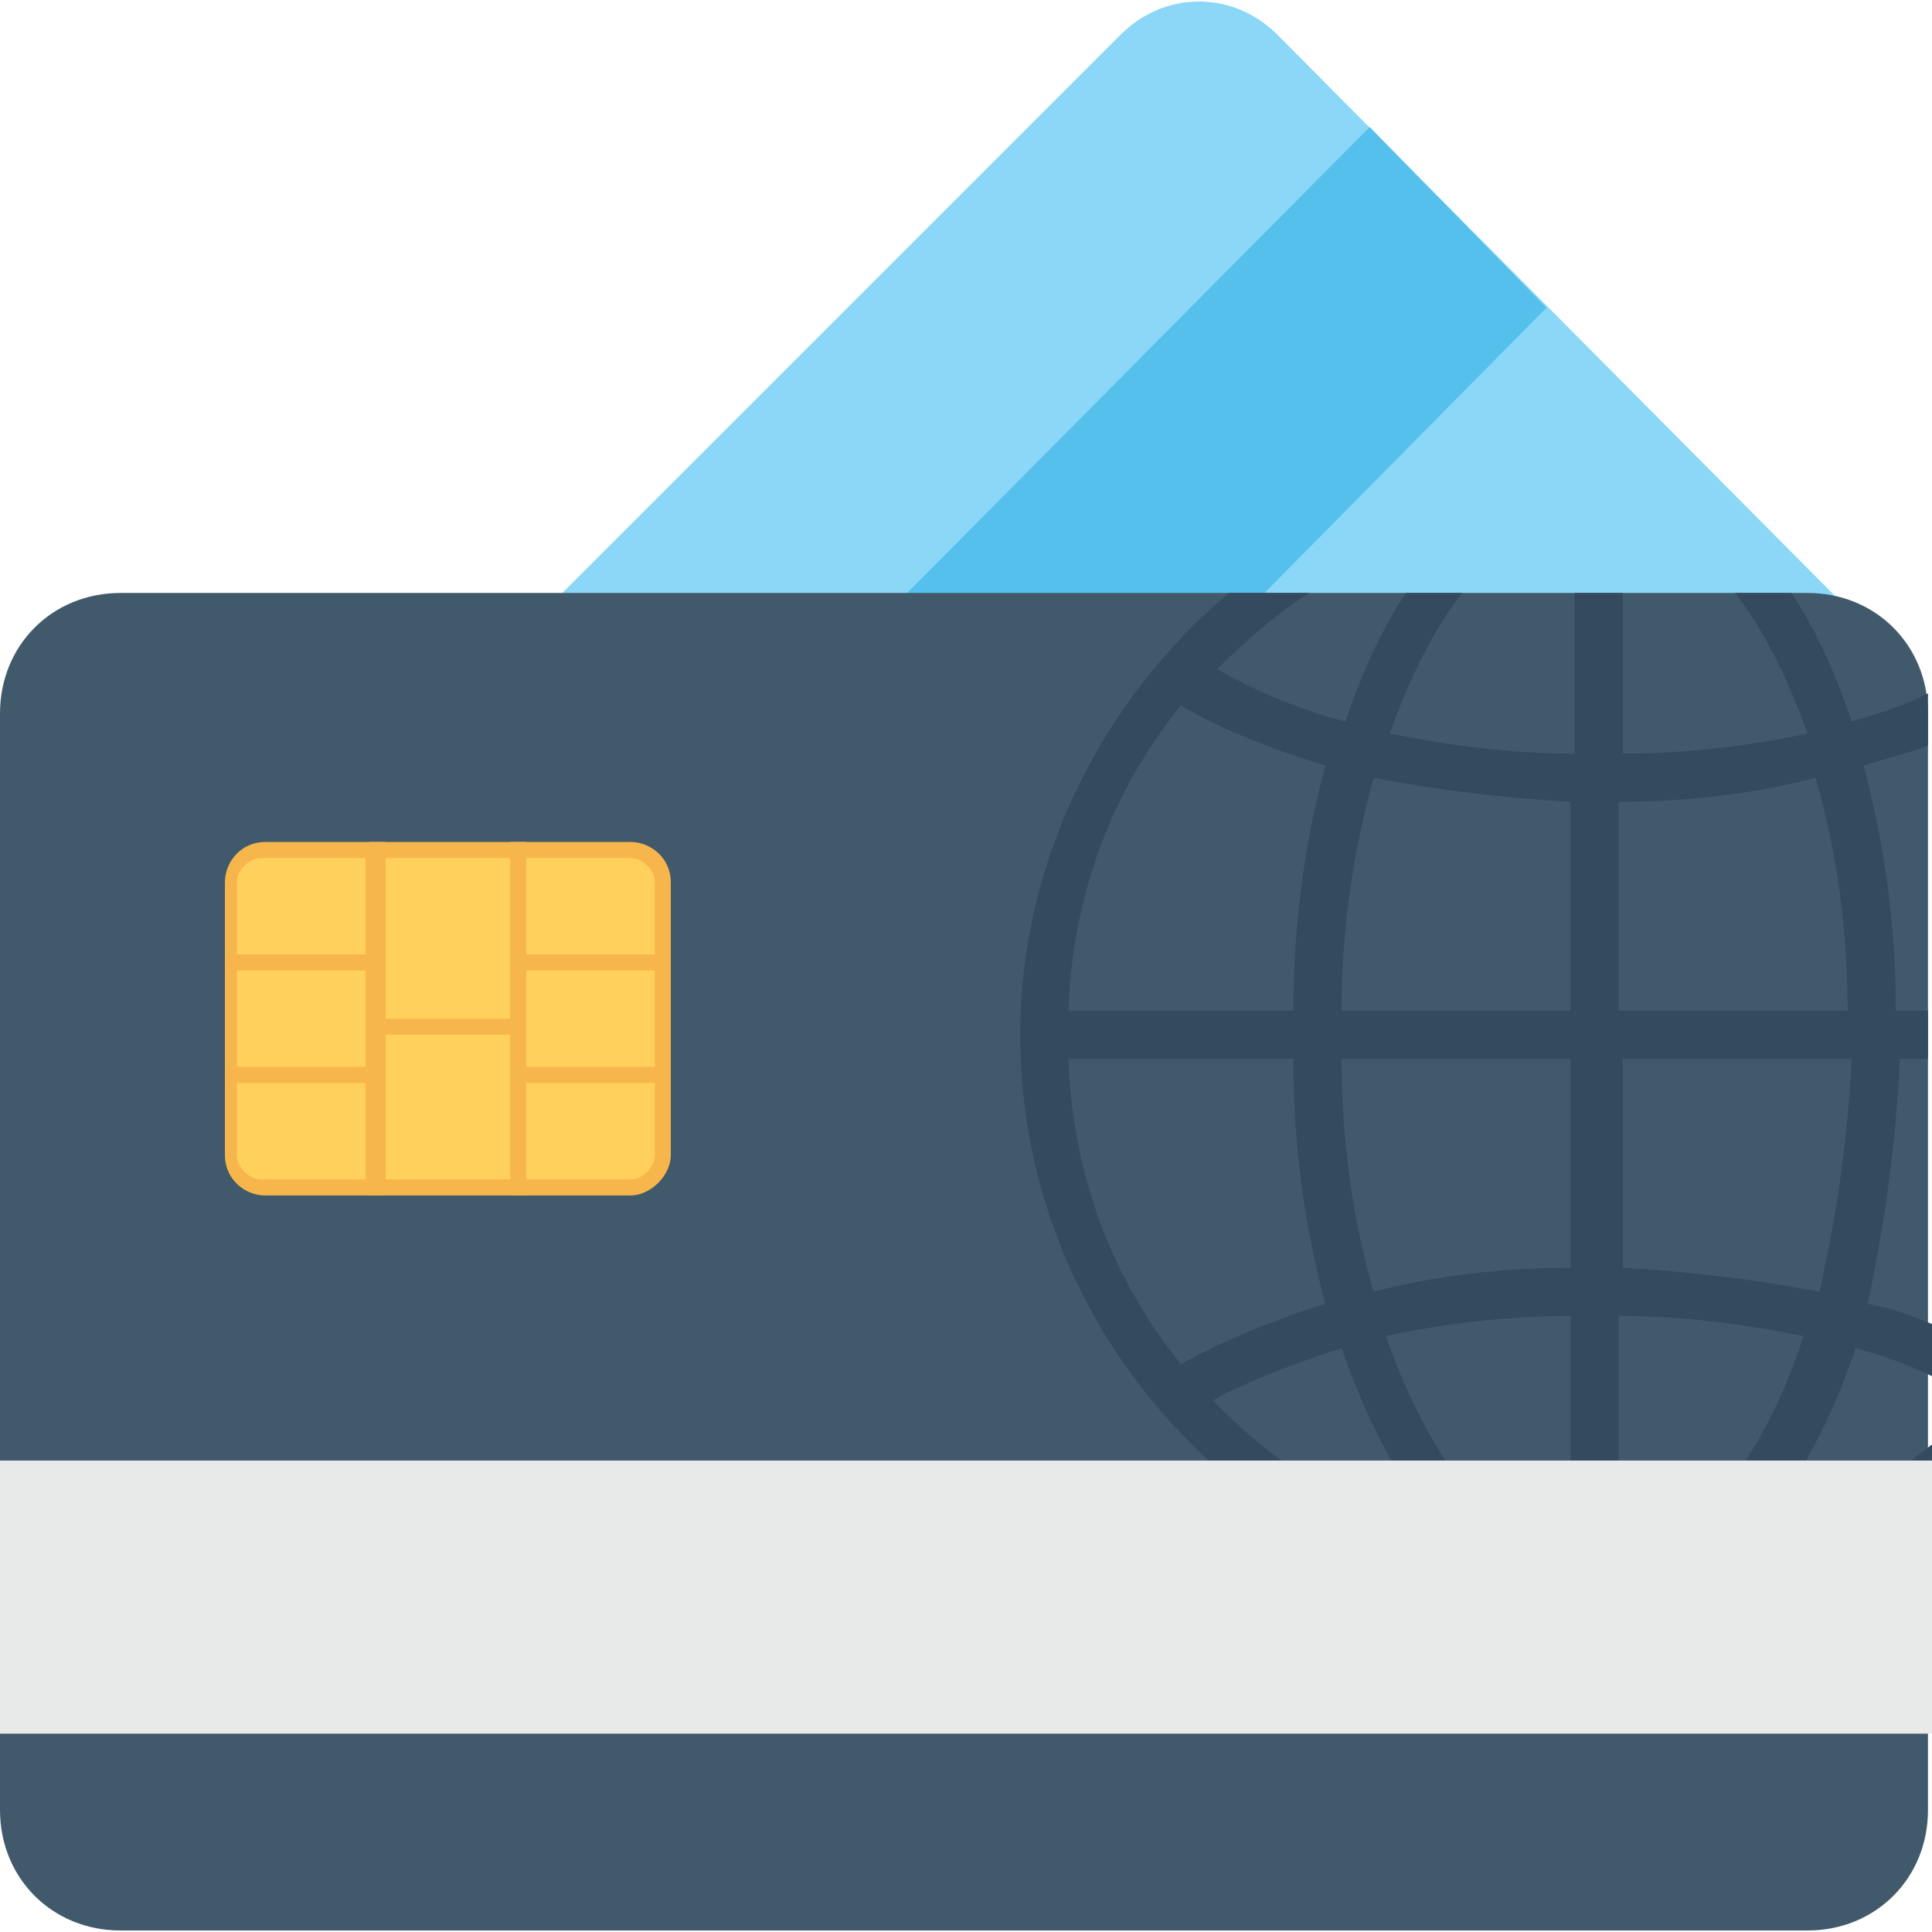 <?xml version="1.0" encoding="iso-8859-1"?>
<!-- Generator: Adobe Illustrator 19.0.0, SVG Export Plug-In . SVG Version: 6.00 Build 0)  -->
<svg xmlns="http://www.w3.org/2000/svg" xmlns:xlink="http://www.w3.org/1999/xlink" version="1.1" id="Layer_1" x="0px" y="0px" viewBox="0 0 513.067 513.067" style="enable-background:new 0 0 513.067 513.067;" xml:space="preserve">
<path style="fill:#8AD7F8;" d="M505.6,176.667L339.2,9.2c-11.733-11.733-29.867-11.733-41.6,0L130.133,176.667H505.6z"/>
<polygon style="fill:#55C0EB;" points="316.8,176.667 410.667,81.733 363.733,33.733 221.867,176.667 "/>
<path style="fill:#415A6B;" d="M0,189.467v291.2c0,18.133,13.867,32,32,32h448c18.133,0,32-13.867,32-32v-291.2  c0-18.133-13.867-32-32-32l-448,0C13.867,157.467,0,171.333,0,189.467z"/>
<path style="fill:#344A5E;" d="M504.533,281.2H512v-12.8h-8.533c0-23.467-3.2-44.8-8.533-65.067c6.4-2.133,11.733-3.2,17.067-5.333  v-8.533c0-2.133,0-3.2,0-5.333c-6.4,3.2-12.8,5.333-20.267,7.467c-4.267-12.8-9.6-24.533-16-34.133H460.8  c7.467,9.6,13.867,22.4,19.2,37.333c-14.933,3.2-32,5.333-49.067,5.333v-42.667h-12.8v42.667c-17.067,0-33.067-2.133-49.067-5.333  c5.333-14.933,11.733-27.733,19.2-37.333h-14.933c-6.4,9.6-11.733,21.333-16,34.133c-12.8-3.2-24.533-8.533-34.133-13.867  c7.467-7.467,16-14.933,24.533-20.267H326.4c-33.067,27.733-55.467,70.4-55.467,117.333c0,84.267,69.333,153.6,153.6,153.6  c33.067,0,64-10.667,88.533-28.8v-16c-14.933,11.733-32,21.333-50.133,26.667c11.733-11.733,22.4-29.867,29.867-52.267  c7.467,2.133,13.867,4.267,20.267,7.467V351.6c-5.333-2.133-10.667-4.267-17.067-5.333C500.267,326,503.467,304.667,504.533,281.2z   M313.6,187.333c10.667,6.4,24.533,11.733,38.4,16c-5.333,19.2-8.533,41.6-8.533,65.067h-59.733  C284.8,237.467,295.467,209.733,313.6,187.333z M313.6,362.267c-18.133-22.4-28.8-50.133-29.867-81.067h59.733  c0,23.467,3.2,45.867,8.533,65.067C338.133,350.533,325.333,355.867,313.6,362.267z M322.133,371.867  c9.6-5.333,21.333-9.6,34.133-13.867c7.467,21.333,17.067,39.467,29.867,52.267C361.6,402.8,339.2,390,322.133,371.867z   M417.067,414.533C396.8,410.267,379.733,387.867,368,354.8c14.933-3.2,32-5.333,49.067-5.333V414.533z M417.067,336.667  c-18.133,0-36.267,2.133-52.267,6.4c-5.333-18.133-8.533-39.467-8.533-61.867h60.8V336.667z M417.067,268.4h-60.8  c0-22.4,3.2-42.667,8.533-61.867c16,3.2,34.133,5.333,52.267,6.4V268.4z M429.867,414.533v-65.067  c17.067,0,33.067,2.133,49.067,5.333C468.267,387.867,450.133,410.267,429.867,414.533z M483.2,343.067  c-16-3.2-34.133-5.333-52.267-6.4V281.2h60.8C490.667,303.6,487.467,323.867,483.2,343.067z M429.867,268.4v-55.467  c18.133,0,36.267-2.133,52.267-6.4c5.333,18.133,8.533,39.467,8.533,61.867L429.867,268.4L429.867,268.4z"/>
<rect y="387.867" style="fill:#E8EAE9;" width="513.067" height="72.533"/>
<path style="fill:#FFD15C;" d="M167.467,225.733H137.6V255.6H176v-21.333C176,230,171.733,225.733,167.467,225.733z"/>
<path style="fill:#F7B64C;" d="M178.133,257.733h-42.667V223.6h32c5.333,0,10.667,4.267,10.667,10.667V257.733z M139.733,253.467  h34.133v-19.2c0-3.2-3.2-6.4-6.4-6.4h-27.733V253.467z"/>
<rect x="137.6" y="255.6" style="fill:#FFD15C;" width="38.4" height="29.867"/>
<path style="fill:#F7B64C;" d="M178.133,287.6h-42.667v-34.133h42.667V287.6z M139.733,283.333h34.133v-25.6h-34.133  L139.733,283.333L139.733,283.333z"/>
<path style="fill:#FFD15C;" d="M176,285.467h-38.4v29.867h29.867c4.267,0,8.533-3.2,8.533-8.533V285.467z"/>
<path style="fill:#F7B64C;" d="M167.467,317.467h-32v-34.133h42.667V306.8C178.133,312.133,172.8,317.467,167.467,317.467z   M139.733,313.2h27.733c3.2,0,6.4-3.2,6.4-6.4v-19.2h-34.133L139.733,313.2L139.733,313.2z"/>
<path style="fill:#FFD15C;" d="M100.267,225.733H69.333c-4.267,0-8.533,3.2-8.533,8.533V255.6h38.4v-29.867H100.267z"/>
<path style="fill:#F7B64C;" d="M102.4,257.733H59.733v-23.467c0-5.333,4.267-10.667,10.667-10.667h32V257.733z M62.933,253.467  h34.133v-25.6H69.333c-3.2,0-6.4,3.2-6.4,6.4V253.467z"/>
<rect x="60.8" y="255.6" style="fill:#FFD15C;" width="38.4" height="29.867"/>
<path style="fill:#F7B64C;" d="M102.4,287.6H59.733v-34.133H102.4V287.6z M62.933,283.333h34.133v-25.6H62.933V283.333z"/>
<path style="fill:#FFD15C;" d="M100.267,285.467H60.8V306.8c0,4.267,3.2,8.533,8.533,8.533H99.2v-29.867H100.267z"/>
<path style="fill:#F7B64C;" d="M102.4,317.467h-32c-5.333,0-10.667-4.267-10.667-10.667v-23.467H102.4V317.467z M62.933,287.6v19.2  c0,3.2,3.2,6.4,6.4,6.4h27.733v-25.6H62.933z"/>
<rect x="100.267" y="225.733" style="fill:#FFD15C;" width="37.333" height="46.933"/>
<path style="fill:#F7B64C;" d="M139.733,274.8h-41.6v-51.2h41.6V274.8z M102.4,270.533h33.067v-42.667H102.4V270.533z"/>
<rect x="100.267" y="272.667" style="fill:#FFD15C;" width="37.333" height="42.667"/>
<path style="fill:#F7B64C;" d="M139.733,317.467h-41.6V271.6h41.6V317.467z M102.4,313.2h33.067v-38.4H102.4V313.2z"/>
<g>
</g>
<g>
</g>
<g>
</g>
<g>
</g>
<g>
</g>
<g>
</g>
<g>
</g>
<g>
</g>
<g>
</g>
<g>
</g>
<g>
</g>
<g>
</g>
<g>
</g>
<g>
</g>
<g>
</g>
</svg>
